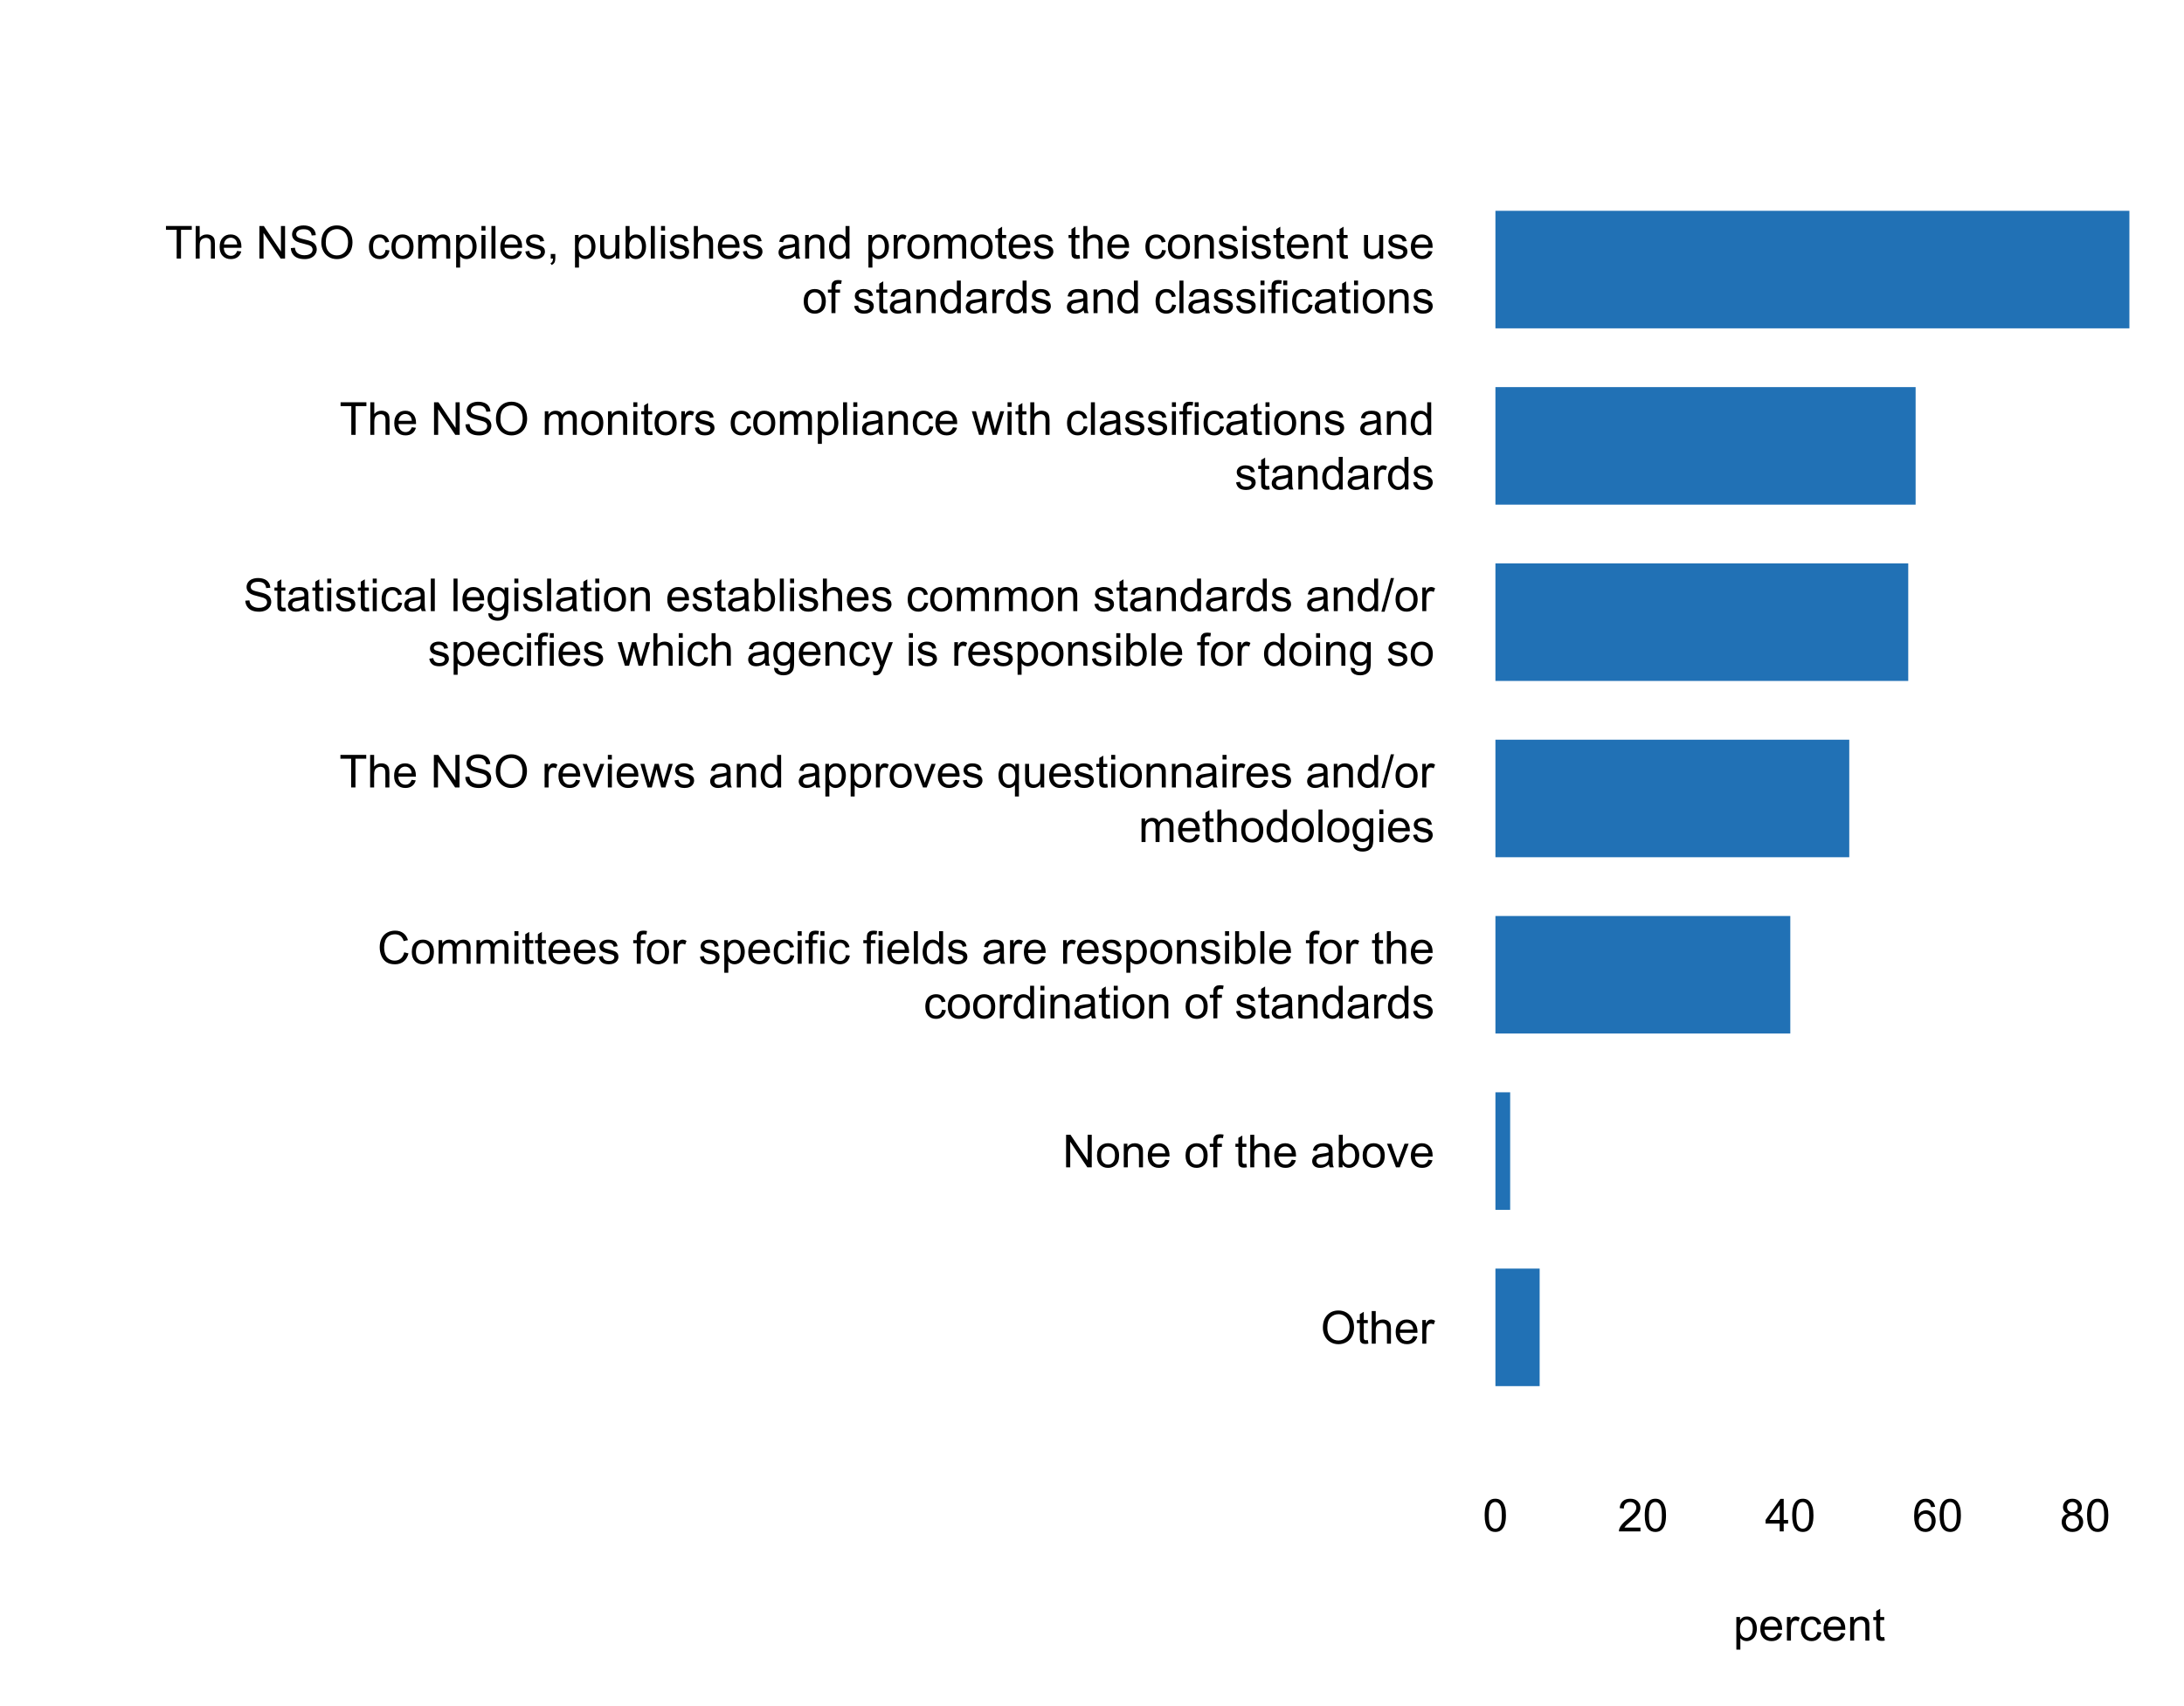 <?xml version="1.0" encoding="UTF-8"?>
<svg xmlns="http://www.w3.org/2000/svg" xmlns:xlink="http://www.w3.org/1999/xlink" width="576pt" height="450pt" viewBox="0 0 576 450" version="1.1">
<defs>
<g>
<symbol overflow="visible" id="glyph0-0">
<path style="stroke:none;" d="M 1.5 0 L 1.5 -7.5 L 7.5 -7.5 L 7.5 0 Z M 1.688 -0.188 L 7.312 -0.188 L 7.312 -7.312 L 1.688 -7.312 Z M 1.688 -0.188 "/>
</symbol>
<symbol overflow="visible" id="glyph0-1">
<path style="stroke:none;" d="M 0.578 -4.184 C 0.574 -5.605 0.957 -6.719 1.727 -7.531 C 2.488 -8.336 3.477 -8.742 4.695 -8.742 C 5.484 -8.742 6.199 -8.551 6.836 -8.172 C 7.473 -7.793 7.957 -7.266 8.293 -6.586 C 8.625 -5.906 8.793 -5.137 8.797 -4.281 C 8.793 -3.41 8.617 -2.633 8.27 -1.945 C 7.914 -1.258 7.418 -0.734 6.773 -0.383 C 6.125 -0.027 5.43 0.145 4.688 0.148 C 3.879 0.145 3.156 -0.047 2.52 -0.438 C 1.879 -0.824 1.395 -1.359 1.07 -2.039 C 0.738 -2.715 0.574 -3.43 0.578 -4.184 Z M 1.75 -4.164 C 1.746 -3.129 2.023 -2.312 2.586 -1.719 C 3.141 -1.121 3.84 -0.824 4.68 -0.828 C 5.535 -0.824 6.238 -1.125 6.793 -1.73 C 7.344 -2.328 7.621 -3.184 7.625 -4.289 C 7.621 -4.984 7.504 -5.594 7.27 -6.117 C 7.031 -6.641 6.684 -7.043 6.23 -7.332 C 5.77 -7.617 5.262 -7.762 4.699 -7.766 C 3.895 -7.762 3.199 -7.484 2.621 -6.934 C 2.035 -6.379 1.746 -5.457 1.75 -4.164 Z M 1.75 -4.164 "/>
</symbol>
<symbol overflow="visible" id="glyph0-2">
<path style="stroke:none;" d="M 3.094 -0.945 L 3.246 -0.012 C 2.949 0.051 2.684 0.082 2.449 0.082 C 2.066 0.082 1.77 0.023 1.559 -0.098 C 1.348 -0.219 1.199 -0.379 1.113 -0.578 C 1.027 -0.773 0.984 -1.188 0.984 -1.82 L 0.984 -5.402 L 0.211 -5.402 L 0.211 -6.223 L 0.984 -6.223 L 0.984 -7.766 L 2.031 -8.398 L 2.031 -6.223 L 3.094 -6.223 L 3.094 -5.402 L 2.031 -5.402 L 2.031 -1.766 C 2.027 -1.461 2.047 -1.27 2.086 -1.184 C 2.125 -1.098 2.184 -1.027 2.27 -0.977 C 2.352 -0.926 2.473 -0.902 2.633 -0.902 C 2.742 -0.902 2.898 -0.914 3.094 -0.945 Z M 3.094 -0.945 "/>
</symbol>
<symbol overflow="visible" id="glyph0-3">
<path style="stroke:none;" d="M 0.789 0 L 0.789 -8.59 L 1.844 -8.59 L 1.844 -5.508 C 2.336 -6.078 2.957 -6.363 3.711 -6.363 C 4.164 -6.363 4.566 -6.27 4.91 -6.09 C 5.25 -5.906 5.492 -5.656 5.641 -5.34 C 5.785 -5.016 5.859 -4.551 5.859 -3.945 L 5.859 0 L 4.805 0 L 4.805 -3.945 C 4.805 -4.469 4.688 -4.852 4.461 -5.094 C 4.227 -5.328 3.906 -5.449 3.492 -5.453 C 3.18 -5.449 2.883 -5.367 2.609 -5.211 C 2.328 -5.047 2.133 -4.828 2.02 -4.551 C 1.898 -4.273 1.84 -3.891 1.844 -3.406 L 1.844 0 Z M 0.789 0 "/>
</symbol>
<symbol overflow="visible" id="glyph0-4">
<path style="stroke:none;" d="M 5.051 -2.004 L 6.141 -1.867 C 5.969 -1.23 5.648 -0.738 5.184 -0.387 C 4.719 -0.035 4.125 0.141 3.406 0.141 C 2.492 0.141 1.77 -0.137 1.238 -0.699 C 0.699 -1.254 0.434 -2.043 0.438 -3.059 C 0.434 -4.105 0.703 -4.918 1.246 -5.496 C 1.781 -6.074 2.48 -6.363 3.344 -6.363 C 4.176 -6.363 4.855 -6.078 5.383 -5.512 C 5.91 -4.945 6.176 -4.148 6.176 -3.125 C 6.176 -3.059 6.172 -2.965 6.172 -2.844 L 1.531 -2.844 C 1.562 -2.156 1.758 -1.633 2.109 -1.27 C 2.457 -0.906 2.891 -0.727 3.41 -0.727 C 3.797 -0.727 4.125 -0.828 4.402 -1.031 C 4.672 -1.234 4.891 -1.559 5.051 -2.004 Z M 1.586 -3.711 L 5.062 -3.711 C 5.016 -4.227 4.883 -4.621 4.664 -4.887 C 4.328 -5.293 3.891 -5.496 3.359 -5.496 C 2.871 -5.496 2.465 -5.332 2.137 -5.008 C 1.805 -4.684 1.621 -4.25 1.586 -3.711 Z M 1.586 -3.711 "/>
</symbol>
<symbol overflow="visible" id="glyph0-5">
<path style="stroke:none;" d="M 0.781 0 L 0.781 -6.223 L 1.727 -6.223 L 1.727 -5.281 C 1.969 -5.719 2.191 -6.012 2.398 -6.152 C 2.602 -6.293 2.828 -6.363 3.078 -6.363 C 3.43 -6.363 3.793 -6.25 4.16 -6.023 L 3.797 -5.047 C 3.539 -5.195 3.281 -5.273 3.023 -5.273 C 2.793 -5.273 2.586 -5.203 2.402 -5.066 C 2.215 -4.926 2.082 -4.734 2.008 -4.488 C 1.891 -4.113 1.832 -3.703 1.836 -3.258 L 1.836 0 Z M 0.781 0 "/>
</symbol>
<symbol overflow="visible" id="glyph0-6">
<path style="stroke:none;" d="M 0.914 0 L 0.914 -8.59 L 2.078 -8.59 L 6.594 -1.844 L 6.594 -8.59 L 7.68 -8.59 L 7.68 0 L 6.516 0 L 2.004 -6.75 L 2.004 0 Z M 0.914 0 "/>
</symbol>
<symbol overflow="visible" id="glyph0-7">
<path style="stroke:none;" d="M 0.398 -3.109 C 0.398 -4.262 0.719 -5.117 1.359 -5.672 C 1.895 -6.133 2.547 -6.363 3.316 -6.363 C 4.172 -6.363 4.871 -6.082 5.414 -5.52 C 5.953 -4.957 6.223 -4.184 6.227 -3.199 C 6.223 -2.398 6.102 -1.766 5.867 -1.309 C 5.625 -0.848 5.277 -0.492 4.82 -0.238 C 4.359 0.016 3.859 0.141 3.316 0.141 C 2.441 0.141 1.734 -0.137 1.203 -0.695 C 0.664 -1.254 0.398 -2.059 0.398 -3.109 Z M 1.484 -3.109 C 1.48 -2.309 1.656 -1.711 2.004 -1.32 C 2.348 -0.922 2.785 -0.727 3.316 -0.727 C 3.84 -0.727 4.273 -0.926 4.621 -1.324 C 4.969 -1.723 5.145 -2.328 5.145 -3.148 C 5.145 -3.914 4.969 -4.496 4.617 -4.895 C 4.266 -5.289 3.832 -5.488 3.316 -5.492 C 2.785 -5.488 2.348 -5.293 2.004 -4.898 C 1.656 -4.5 1.48 -3.902 1.484 -3.109 Z M 1.484 -3.109 "/>
</symbol>
<symbol overflow="visible" id="glyph0-8">
<path style="stroke:none;" d="M 0.789 0 L 0.789 -6.223 L 1.742 -6.223 L 1.742 -5.336 C 2.195 -6.02 2.855 -6.363 3.719 -6.363 C 4.09 -6.363 4.434 -6.293 4.754 -6.16 C 5.066 -6.023 5.305 -5.848 5.461 -5.633 C 5.617 -5.41 5.727 -5.152 5.789 -4.852 C 5.828 -4.656 5.848 -4.312 5.848 -3.828 L 5.848 0 L 4.793 0 L 4.793 -3.785 C 4.793 -4.215 4.75 -4.535 4.668 -4.75 C 4.586 -4.961 4.441 -5.129 4.234 -5.258 C 4.023 -5.383 3.777 -5.449 3.5 -5.449 C 3.047 -5.449 2.66 -5.305 2.332 -5.02 C 2.004 -4.734 1.84 -4.195 1.844 -3.398 L 1.844 0 Z M 0.789 0 "/>
</symbol>
<symbol overflow="visible" id="glyph0-9">
<path style="stroke:none;" d=""/>
</symbol>
<symbol overflow="visible" id="glyph0-10">
<path style="stroke:none;" d="M 1.043 0 L 1.043 -5.402 L 0.109 -5.402 L 0.109 -6.223 L 1.043 -6.223 L 1.043 -6.883 C 1.043 -7.301 1.078 -7.613 1.156 -7.816 C 1.25 -8.09 1.43 -8.309 1.688 -8.48 C 1.945 -8.645 2.305 -8.73 2.766 -8.734 C 3.062 -8.73 3.391 -8.695 3.75 -8.633 L 3.594 -7.711 C 3.371 -7.75 3.164 -7.77 2.969 -7.77 C 2.648 -7.77 2.422 -7.699 2.293 -7.562 C 2.156 -7.426 2.09 -7.172 2.094 -6.797 L 2.094 -6.223 L 3.305 -6.223 L 3.305 -5.402 L 2.094 -5.402 L 2.094 0 Z M 1.043 0 "/>
</symbol>
<symbol overflow="visible" id="glyph0-11">
<path style="stroke:none;" d="M 4.852 -0.766 C 4.461 -0.434 4.082 -0.199 3.723 -0.062 C 3.355 0.074 2.969 0.141 2.562 0.141 C 1.875 0.141 1.352 -0.023 0.984 -0.359 C 0.617 -0.688 0.434 -1.117 0.434 -1.641 C 0.434 -1.945 0.5 -2.223 0.641 -2.473 C 0.777 -2.723 0.961 -2.926 1.188 -3.082 C 1.41 -3.234 1.664 -3.348 1.945 -3.43 C 2.152 -3.477 2.465 -3.531 2.883 -3.586 C 3.734 -3.688 4.359 -3.809 4.766 -3.949 C 4.766 -4.09 4.77 -4.18 4.77 -4.227 C 4.77 -4.648 4.668 -4.953 4.469 -5.133 C 4.199 -5.371 3.801 -5.488 3.27 -5.492 C 2.77 -5.488 2.402 -5.402 2.168 -5.23 C 1.934 -5.055 1.758 -4.746 1.648 -4.305 L 0.617 -4.445 C 0.707 -4.887 0.863 -5.242 1.078 -5.516 C 1.289 -5.781 1.598 -5.992 2.008 -6.141 C 2.41 -6.289 2.883 -6.363 3.422 -6.363 C 3.953 -6.363 4.383 -6.301 4.715 -6.176 C 5.047 -6.051 5.293 -5.891 5.449 -5.703 C 5.605 -5.512 5.715 -5.273 5.777 -4.984 C 5.809 -4.805 5.824 -4.48 5.828 -4.016 L 5.828 -2.609 C 5.824 -1.625 5.848 -1.004 5.895 -0.746 C 5.941 -0.484 6.031 -0.238 6.164 0 L 5.062 0 C 4.953 -0.219 4.883 -0.473 4.852 -0.766 Z M 4.766 -3.125 C 4.375 -2.965 3.801 -2.832 3.039 -2.727 C 2.605 -2.66 2.301 -2.59 2.121 -2.516 C 1.941 -2.434 1.801 -2.32 1.703 -2.172 C 1.605 -2.02 1.559 -1.852 1.559 -1.672 C 1.559 -1.387 1.664 -1.152 1.875 -0.969 C 2.086 -0.777 2.398 -0.684 2.812 -0.688 C 3.219 -0.684 3.578 -0.773 3.895 -0.953 C 4.211 -1.129 4.445 -1.371 4.594 -1.68 C 4.707 -1.918 4.762 -2.27 4.766 -2.734 Z M 4.766 -3.125 "/>
</symbol>
<symbol overflow="visible" id="glyph0-12">
<path style="stroke:none;" d="M 1.766 0 L 0.785 0 L 0.785 -8.59 L 1.84 -8.59 L 1.84 -5.523 C 2.285 -6.082 2.852 -6.363 3.547 -6.363 C 3.922 -6.363 4.285 -6.285 4.629 -6.129 C 4.973 -5.973 5.254 -5.754 5.473 -5.48 C 5.691 -5.199 5.863 -4.863 5.992 -4.469 C 6.113 -4.074 6.176 -3.652 6.18 -3.203 C 6.176 -2.137 5.914 -1.312 5.391 -0.73 C 4.863 -0.148 4.23 0.141 3.492 0.141 C 2.758 0.141 2.18 -0.164 1.766 -0.781 Z M 1.75 -3.156 C 1.746 -2.41 1.848 -1.871 2.055 -1.539 C 2.387 -0.996 2.836 -0.727 3.406 -0.727 C 3.859 -0.727 4.258 -0.926 4.598 -1.328 C 4.93 -1.727 5.098 -2.324 5.102 -3.117 C 5.098 -3.93 4.938 -4.527 4.617 -4.914 C 4.297 -5.301 3.906 -5.496 3.453 -5.496 C 2.984 -5.496 2.586 -5.293 2.254 -4.895 C 1.914 -4.492 1.746 -3.914 1.75 -3.156 Z M 1.75 -3.156 "/>
</symbol>
<symbol overflow="visible" id="glyph0-13">
<path style="stroke:none;" d="M 2.52 0 L 0.152 -6.223 L 1.266 -6.223 L 2.602 -2.496 C 2.746 -2.09 2.879 -1.672 3 -1.242 C 3.094 -1.57 3.223 -1.965 3.391 -2.426 L 4.773 -6.223 L 5.859 -6.223 L 3.504 0 Z M 2.52 0 "/>
</symbol>
<symbol overflow="visible" id="glyph0-14">
<path style="stroke:none;" d="M 7.055 -3.012 L 8.191 -2.727 C 7.953 -1.789 7.523 -1.078 6.906 -0.586 C 6.285 -0.098 5.527 0.145 4.633 0.148 C 3.707 0.145 2.953 -0.039 2.375 -0.418 C 1.793 -0.793 1.352 -1.34 1.051 -2.055 C 0.746 -2.77 0.598 -3.539 0.598 -4.359 C 0.598 -5.254 0.766 -6.031 1.109 -6.699 C 1.449 -7.363 1.938 -7.871 2.57 -8.215 C 3.199 -8.559 3.895 -8.73 4.652 -8.734 C 5.512 -8.73 6.234 -8.512 6.82 -8.078 C 7.406 -7.637 7.812 -7.023 8.047 -6.234 L 6.926 -5.969 C 6.723 -6.59 6.434 -7.047 6.059 -7.336 C 5.68 -7.621 5.203 -7.762 4.629 -7.766 C 3.969 -7.762 3.414 -7.605 2.973 -7.289 C 2.527 -6.969 2.219 -6.543 2.039 -6.012 C 1.859 -5.48 1.77 -4.93 1.77 -4.367 C 1.77 -3.633 1.875 -2.996 2.086 -2.449 C 2.297 -1.902 2.629 -1.496 3.082 -1.23 C 3.531 -0.961 4.016 -0.824 4.539 -0.828 C 5.176 -0.824 5.715 -1.008 6.156 -1.379 C 6.598 -1.742 6.898 -2.289 7.055 -3.012 Z M 7.055 -3.012 "/>
</symbol>
<symbol overflow="visible" id="glyph0-15">
<path style="stroke:none;" d="M 0.789 0 L 0.789 -6.223 L 1.734 -6.223 L 1.734 -5.352 C 1.93 -5.648 2.188 -5.895 2.512 -6.082 C 2.836 -6.27 3.207 -6.363 3.621 -6.363 C 4.082 -6.363 4.457 -6.266 4.754 -6.074 C 5.043 -5.883 5.254 -5.617 5.379 -5.273 C 5.871 -6 6.512 -6.363 7.301 -6.363 C 7.918 -6.363 8.391 -6.191 8.723 -5.848 C 9.055 -5.504 9.223 -4.977 9.223 -4.273 L 9.223 0 L 8.172 0 L 8.172 -3.922 C 8.168 -4.34 8.133 -4.645 8.07 -4.832 C 8 -5.016 7.879 -5.164 7.699 -5.277 C 7.52 -5.391 7.309 -5.449 7.066 -5.449 C 6.629 -5.449 6.266 -5.301 5.977 -5.012 C 5.688 -4.719 5.543 -4.254 5.543 -3.617 L 5.543 0 L 4.488 0 L 4.488 -4.043 C 4.488 -4.512 4.402 -4.863 4.23 -5.098 C 4.059 -5.332 3.777 -5.449 3.387 -5.449 C 3.09 -5.449 2.812 -5.371 2.562 -5.215 C 2.309 -5.059 2.129 -4.828 2.016 -4.527 C 1.898 -4.227 1.84 -3.793 1.844 -3.227 L 1.844 0 Z M 0.789 0 "/>
</symbol>
<symbol overflow="visible" id="glyph0-16">
<path style="stroke:none;" d="M 0.797 -7.375 L 0.797 -8.59 L 1.852 -8.59 L 1.852 -7.375 Z M 0.797 0 L 0.797 -6.223 L 1.852 -6.223 L 1.852 0 Z M 0.797 0 "/>
</symbol>
<symbol overflow="visible" id="glyph0-17">
<path style="stroke:none;" d="M 0.367 -1.859 L 1.414 -2.023 C 1.469 -1.602 1.633 -1.281 1.902 -1.059 C 2.168 -0.836 2.543 -0.727 3.023 -0.727 C 3.508 -0.727 3.867 -0.824 4.102 -1.023 C 4.336 -1.219 4.453 -1.449 4.453 -1.719 C 4.453 -1.953 4.348 -2.141 4.141 -2.281 C 3.996 -2.371 3.637 -2.492 3.062 -2.637 C 2.289 -2.832 1.754 -3 1.457 -3.145 C 1.156 -3.285 0.93 -3.48 0.777 -3.734 C 0.621 -3.984 0.543 -4.266 0.547 -4.57 C 0.543 -4.844 0.605 -5.098 0.734 -5.34 C 0.859 -5.574 1.035 -5.773 1.254 -5.93 C 1.418 -6.047 1.641 -6.148 1.926 -6.234 C 2.207 -6.32 2.512 -6.363 2.836 -6.363 C 3.324 -6.363 3.75 -6.293 4.121 -6.152 C 4.488 -6.012 4.762 -5.82 4.938 -5.578 C 5.113 -5.336 5.234 -5.016 5.305 -4.617 L 4.273 -4.477 C 4.223 -4.797 4.086 -5.047 3.863 -5.227 C 3.637 -5.406 3.32 -5.496 2.914 -5.496 C 2.426 -5.496 2.082 -5.414 1.875 -5.254 C 1.664 -5.094 1.559 -4.906 1.562 -4.695 C 1.559 -4.555 1.602 -4.434 1.695 -4.324 C 1.773 -4.211 1.91 -4.117 2.098 -4.043 C 2.203 -4.004 2.512 -3.914 3.031 -3.773 C 3.773 -3.574 4.293 -3.41 4.59 -3.285 C 4.879 -3.156 5.113 -2.973 5.285 -2.73 C 5.453 -2.488 5.535 -2.188 5.539 -1.828 C 5.535 -1.477 5.434 -1.145 5.23 -0.832 C 5.023 -0.52 4.727 -0.277 4.34 -0.113 C 3.953 0.059 3.516 0.141 3.031 0.141 C 2.219 0.141 1.602 -0.027 1.18 -0.363 C 0.754 -0.699 0.484 -1.195 0.367 -1.859 Z M 0.367 -1.859 "/>
</symbol>
<symbol overflow="visible" id="glyph0-18">
<path style="stroke:none;" d="M 0.789 2.383 L 0.789 -6.223 L 1.75 -6.223 L 1.75 -5.414 C 1.977 -5.73 2.234 -5.965 2.52 -6.125 C 2.801 -6.281 3.145 -6.363 3.555 -6.363 C 4.082 -6.363 4.551 -6.227 4.961 -5.953 C 5.363 -5.68 5.672 -5.293 5.883 -4.793 C 6.09 -4.293 6.191 -3.746 6.195 -3.156 C 6.191 -2.52 6.078 -1.945 5.852 -1.438 C 5.621 -0.922 5.289 -0.531 4.855 -0.266 C 4.418 0.008 3.961 0.141 3.48 0.141 C 3.129 0.141 2.812 0.066 2.535 -0.082 C 2.254 -0.23 2.023 -0.418 1.844 -0.645 L 1.844 2.383 Z M 1.746 -3.078 C 1.746 -2.273 1.906 -1.684 2.23 -1.301 C 2.555 -0.918 2.949 -0.727 3.41 -0.727 C 3.879 -0.727 4.277 -0.922 4.613 -1.32 C 4.945 -1.711 5.113 -2.328 5.117 -3.164 C 5.113 -3.953 4.949 -4.547 4.625 -4.945 C 4.297 -5.34 3.91 -5.535 3.457 -5.539 C 3.004 -5.535 2.605 -5.324 2.262 -4.906 C 1.918 -4.484 1.746 -3.875 1.746 -3.078 Z M 1.746 -3.078 "/>
</symbol>
<symbol overflow="visible" id="glyph0-19">
<path style="stroke:none;" d="M 4.852 -2.281 L 5.891 -2.145 C 5.773 -1.426 5.484 -0.863 5.02 -0.465 C 4.551 -0.059 3.977 0.141 3.297 0.141 C 2.445 0.141 1.762 -0.137 1.246 -0.695 C 0.727 -1.25 0.469 -2.047 0.469 -3.086 C 0.469 -3.754 0.578 -4.344 0.801 -4.852 C 1.023 -5.355 1.363 -5.73 1.816 -5.984 C 2.27 -6.234 2.766 -6.363 3.305 -6.363 C 3.98 -6.363 4.531 -6.191 4.965 -5.848 C 5.391 -5.504 5.668 -5.02 5.789 -4.395 L 4.766 -4.234 C 4.664 -4.652 4.492 -4.969 4.246 -5.18 C 3.996 -5.391 3.695 -5.496 3.344 -5.496 C 2.809 -5.496 2.379 -5.305 2.051 -4.922 C 1.719 -4.539 1.551 -3.938 1.555 -3.117 C 1.551 -2.281 1.711 -1.672 2.035 -1.293 C 2.352 -0.914 2.77 -0.727 3.289 -0.727 C 3.695 -0.727 4.043 -0.852 4.324 -1.105 C 4.602 -1.359 4.777 -1.75 4.852 -2.281 Z M 4.852 -2.281 "/>
</symbol>
<symbol overflow="visible" id="glyph0-20">
<path style="stroke:none;" d="M 0.766 0 L 0.766 -8.59 L 1.82 -8.59 L 1.82 0 Z M 0.766 0 "/>
</symbol>
<symbol overflow="visible" id="glyph0-21">
<path style="stroke:none;" d="M 4.828 0 L 4.828 -0.785 C 4.43 -0.168 3.848 0.141 3.086 0.141 C 2.59 0.141 2.133 0.004 1.719 -0.27 C 1.297 -0.543 0.977 -0.922 0.75 -1.414 C 0.523 -1.898 0.41 -2.465 0.41 -3.105 C 0.41 -3.727 0.512 -4.289 0.719 -4.797 C 0.926 -5.301 1.238 -5.688 1.652 -5.957 C 2.066 -6.227 2.527 -6.363 3.039 -6.363 C 3.41 -6.363 3.746 -6.281 4.043 -6.125 C 4.336 -5.965 4.574 -5.762 4.758 -5.508 L 4.758 -8.59 L 5.805 -8.59 L 5.805 0 Z M 1.492 -3.105 C 1.488 -2.309 1.656 -1.711 1.996 -1.316 C 2.328 -0.922 2.727 -0.727 3.188 -0.727 C 3.648 -0.727 4.039 -0.914 4.359 -1.293 C 4.68 -1.668 4.84 -2.242 4.844 -3.016 C 4.84 -3.867 4.676 -4.492 4.352 -4.895 C 4.02 -5.289 3.617 -5.488 3.141 -5.492 C 2.672 -5.488 2.277 -5.297 1.965 -4.918 C 1.645 -4.531 1.488 -3.93 1.492 -3.105 Z M 1.492 -3.105 "/>
</symbol>
<symbol overflow="visible" id="glyph0-22">
<path style="stroke:none;" d="M 3.109 0 L 3.109 -7.578 L 0.281 -7.578 L 0.281 -8.59 L 7.09 -8.59 L 7.09 -7.578 L 4.25 -7.578 L 4.25 0 Z M 3.109 0 "/>
</symbol>
<symbol overflow="visible" id="glyph0-23">
<path style="stroke:none;" d="M 0.539 -2.758 L 1.609 -2.852 C 1.66 -2.422 1.777 -2.07 1.965 -1.797 C 2.145 -1.52 2.434 -1.297 2.828 -1.129 C 3.215 -0.957 3.656 -0.871 4.148 -0.875 C 4.578 -0.871 4.961 -0.938 5.297 -1.066 C 5.629 -1.191 5.875 -1.367 6.039 -1.594 C 6.199 -1.82 6.281 -2.066 6.281 -2.332 C 6.281 -2.598 6.203 -2.832 6.047 -3.035 C 5.891 -3.238 5.633 -3.406 5.273 -3.547 C 5.043 -3.633 4.531 -3.773 3.746 -3.965 C 2.953 -4.152 2.402 -4.332 2.086 -4.5 C 1.672 -4.711 1.363 -4.977 1.168 -5.297 C 0.965 -5.617 0.867 -5.973 0.867 -6.367 C 0.867 -6.801 0.988 -7.207 1.234 -7.582 C 1.48 -7.957 1.84 -8.242 2.312 -8.441 C 2.785 -8.633 3.312 -8.73 3.891 -8.734 C 4.523 -8.73 5.082 -8.629 5.574 -8.426 C 6.059 -8.223 6.434 -7.922 6.695 -7.523 C 6.957 -7.125 7.098 -6.672 7.117 -6.172 L 6.031 -6.086 C 5.969 -6.629 5.77 -7.039 5.434 -7.316 C 5.094 -7.594 4.598 -7.734 3.938 -7.734 C 3.25 -7.734 2.746 -7.605 2.434 -7.355 C 2.113 -7.098 1.957 -6.797 1.961 -6.445 C 1.957 -6.137 2.07 -5.883 2.297 -5.684 C 2.516 -5.48 3.086 -5.273 4.012 -5.07 C 4.934 -4.859 5.566 -4.68 5.914 -4.523 C 6.41 -4.293 6.781 -4 7.02 -3.648 C 7.254 -3.293 7.371 -2.887 7.375 -2.426 C 7.371 -1.969 7.242 -1.535 6.984 -1.133 C 6.723 -0.727 6.344 -0.414 5.855 -0.188 C 5.363 0.035 4.812 0.145 4.203 0.148 C 3.422 0.145 2.77 0.035 2.246 -0.191 C 1.719 -0.414 1.309 -0.754 1.012 -1.215 C 0.711 -1.668 0.555 -2.184 0.539 -2.758 Z M 0.539 -2.758 "/>
</symbol>
<symbol overflow="visible" id="glyph0-24">
<path style="stroke:none;" d="M 1.938 0 L 0.035 -6.223 L 1.125 -6.223 L 2.117 -2.633 L 2.484 -1.297 C 2.5 -1.359 2.605 -1.789 2.805 -2.578 L 3.797 -6.223 L 4.883 -6.223 L 5.812 -2.613 L 6.125 -1.422 L 6.48 -2.625 L 7.547 -6.223 L 8.57 -6.223 L 6.625 0 L 5.531 0 L 4.539 -3.727 L 4.301 -4.789 L 3.039 0 Z M 1.938 0 "/>
</symbol>
<symbol overflow="visible" id="glyph0-25">
<path style="stroke:none;" d="M 4.758 2.383 L 4.758 -0.664 C 4.594 -0.43 4.363 -0.238 4.066 -0.086 C 3.77 0.066 3.457 0.141 3.129 0.141 C 2.391 0.141 1.754 -0.152 1.223 -0.742 C 0.688 -1.332 0.422 -2.141 0.422 -3.172 C 0.422 -3.793 0.527 -4.355 0.746 -4.852 C 0.957 -5.344 1.273 -5.719 1.688 -5.977 C 2.102 -6.234 2.555 -6.363 3.047 -6.363 C 3.816 -6.363 4.422 -6.039 4.863 -5.391 L 4.863 -6.223 L 5.812 -6.223 L 5.812 2.383 Z M 1.508 -3.129 C 1.504 -2.328 1.672 -1.727 2.012 -1.328 C 2.344 -0.926 2.746 -0.727 3.219 -0.727 C 3.664 -0.727 4.051 -0.914 4.375 -1.297 C 4.699 -1.672 4.863 -2.254 4.863 -3.035 C 4.863 -3.863 4.691 -4.484 4.348 -4.902 C 4.004 -5.32 3.602 -5.531 3.148 -5.531 C 2.688 -5.531 2.301 -5.336 1.984 -4.949 C 1.664 -4.559 1.504 -3.953 1.508 -3.129 Z M 1.508 -3.129 "/>
</symbol>
<symbol overflow="visible" id="glyph0-26">
<path style="stroke:none;" d="M 4.867 0 L 4.867 -0.914 C 4.379 -0.211 3.723 0.141 2.895 0.141 C 2.527 0.141 2.184 0.07 1.867 -0.07 C 1.547 -0.211 1.309 -0.387 1.156 -0.602 C 1 -0.812 0.895 -1.074 0.832 -1.383 C 0.785 -1.59 0.762 -1.918 0.766 -2.367 L 0.766 -6.223 L 1.82 -6.223 L 1.82 -2.773 C 1.816 -2.219 1.84 -1.848 1.887 -1.656 C 1.949 -1.379 2.09 -1.16 2.309 -1.004 C 2.523 -0.84 2.789 -0.762 3.105 -0.766 C 3.418 -0.762 3.715 -0.844 3.996 -1.008 C 4.273 -1.172 4.469 -1.391 4.586 -1.672 C 4.699 -1.949 4.758 -2.355 4.758 -2.891 L 4.758 -6.223 L 5.812 -6.223 L 5.812 0 Z M 4.867 0 "/>
</symbol>
<symbol overflow="visible" id="glyph0-27">
<path style="stroke:none;" d="M 0 0.148 L 2.492 -8.734 L 3.336 -8.734 L 0.852 0.148 Z M 0 0.148 "/>
</symbol>
<symbol overflow="visible" id="glyph0-28">
<path style="stroke:none;" d="M 0.598 0.516 L 1.625 0.668 C 1.664 0.98 1.785 1.211 1.98 1.359 C 2.242 1.555 2.598 1.652 3.055 1.652 C 3.539 1.652 3.918 1.555 4.184 1.359 C 4.449 1.164 4.629 0.891 4.723 0.539 C 4.777 0.324 4.801 -0.125 4.797 -0.812 C 4.336 -0.27 3.762 0 3.078 0 C 2.219 0 1.559 -0.309 1.09 -0.926 C 0.621 -1.543 0.387 -2.281 0.387 -3.148 C 0.387 -3.738 0.492 -4.285 0.707 -4.789 C 0.922 -5.289 1.234 -5.68 1.645 -5.953 C 2.051 -6.227 2.531 -6.363 3.082 -6.363 C 3.816 -6.363 4.422 -6.066 4.898 -5.473 L 4.898 -6.223 L 5.871 -6.223 L 5.871 -0.844 C 5.871 0.125 5.77 0.809 5.574 1.215 C 5.375 1.613 5.062 1.934 4.637 2.172 C 4.207 2.402 3.684 2.52 3.059 2.523 C 2.316 2.52 1.715 2.352 1.258 2.023 C 0.801 1.688 0.582 1.188 0.598 0.516 Z M 1.469 -3.223 C 1.465 -2.406 1.629 -1.809 1.957 -1.438 C 2.281 -1.059 2.688 -0.871 3.176 -0.875 C 3.66 -0.871 4.066 -1.059 4.395 -1.434 C 4.723 -1.805 4.887 -2.391 4.887 -3.188 C 4.887 -3.945 4.715 -4.52 4.379 -4.91 C 4.039 -5.297 3.633 -5.488 3.156 -5.492 C 2.684 -5.488 2.285 -5.297 1.961 -4.918 C 1.629 -4.535 1.465 -3.973 1.469 -3.223 Z M 1.469 -3.223 "/>
</symbol>
<symbol overflow="visible" id="glyph0-29">
<path style="stroke:none;" d="M 0.742 2.398 L 0.625 1.406 C 0.855 1.469 1.059 1.5 1.23 1.5 C 1.465 1.5 1.652 1.461 1.793 1.383 C 1.934 1.305 2.047 1.195 2.141 1.055 C 2.203 0.949 2.312 0.688 2.461 0.27 C 2.48 0.207 2.512 0.121 2.555 0.012 L 0.195 -6.223 L 1.328 -6.223 L 2.625 -2.617 C 2.789 -2.16 2.938 -1.68 3.078 -1.18 C 3.195 -1.66 3.34 -2.133 3.508 -2.594 L 4.84 -6.223 L 5.895 -6.223 L 3.527 0.105 C 3.273 0.789 3.074 1.258 2.938 1.516 C 2.746 1.863 2.531 2.117 2.293 2.281 C 2.047 2.438 1.758 2.52 1.422 2.523 C 1.215 2.52 0.988 2.477 0.742 2.398 Z M 0.742 2.398 "/>
</symbol>
<symbol overflow="visible" id="glyph0-30">
<path style="stroke:none;" d="M 1.066 0 L 1.066 -1.203 L 2.266 -1.203 L 2.266 0 C 2.262 0.441 2.184 0.797 2.031 1.07 C 1.871 1.34 1.625 1.551 1.289 1.699 L 0.996 1.25 C 1.215 1.148 1.379 1.004 1.488 0.816 C 1.594 0.621 1.652 0.352 1.664 0 Z M 1.066 0 "/>
</symbol>
<symbol overflow="visible" id="glyph0-31">
<path style="stroke:none;" d="M 0.5 -4.234 C 0.496 -5.246 0.602 -6.062 0.812 -6.688 C 1.02 -7.305 1.328 -7.785 1.742 -8.121 C 2.148 -8.457 2.668 -8.625 3.297 -8.625 C 3.758 -8.625 4.164 -8.531 4.512 -8.348 C 4.855 -8.16 5.141 -7.891 5.371 -7.543 C 5.594 -7.191 5.773 -6.766 5.906 -6.266 C 6.035 -5.762 6.098 -5.086 6.102 -4.234 C 6.098 -3.227 5.996 -2.414 5.789 -1.797 C 5.578 -1.176 5.266 -0.695 4.859 -0.359 C 4.445 -0.02 3.926 0.145 3.297 0.148 C 2.465 0.145 1.816 -0.148 1.348 -0.742 C 0.781 -1.457 0.496 -2.621 0.5 -4.234 Z M 1.582 -4.234 C 1.582 -2.824 1.746 -1.887 2.074 -1.418 C 2.402 -0.949 2.809 -0.715 3.297 -0.719 C 3.777 -0.715 4.184 -0.949 4.52 -1.422 C 4.848 -1.887 5.016 -2.824 5.016 -4.234 C 5.016 -5.648 4.848 -6.59 4.52 -7.055 C 4.184 -7.516 3.773 -7.746 3.289 -7.75 C 2.801 -7.746 2.414 -7.543 2.125 -7.137 C 1.762 -6.613 1.582 -5.645 1.582 -4.234 Z M 1.582 -4.234 "/>
</symbol>
<symbol overflow="visible" id="glyph0-32">
<path style="stroke:none;" d="M 6.039 -1.016 L 6.039 0 L 0.363 0 C 0.355 -0.254 0.395 -0.496 0.484 -0.734 C 0.629 -1.117 0.859 -1.5 1.18 -1.875 C 1.492 -2.25 1.953 -2.684 2.562 -3.176 C 3.492 -3.941 4.125 -4.547 4.453 -4.992 C 4.781 -5.438 4.945 -5.859 4.945 -6.266 C 4.945 -6.68 4.793 -7.031 4.496 -7.32 C 4.191 -7.602 3.805 -7.746 3.328 -7.75 C 2.82 -7.746 2.414 -7.594 2.109 -7.293 C 1.805 -6.984 1.648 -6.562 1.648 -6.031 L 0.562 -6.141 C 0.633 -6.945 0.91 -7.559 1.398 -7.988 C 1.879 -8.41 2.531 -8.625 3.352 -8.625 C 4.172 -8.625 4.824 -8.395 5.309 -7.938 C 5.789 -7.48 6.027 -6.914 6.031 -6.242 C 6.027 -5.895 5.957 -5.559 5.82 -5.227 C 5.676 -4.891 5.441 -4.539 5.117 -4.176 C 4.789 -3.805 4.25 -3.301 3.492 -2.664 C 2.859 -2.129 2.453 -1.77 2.273 -1.582 C 2.094 -1.395 1.945 -1.203 1.828 -1.016 Z M 6.039 -1.016 "/>
</symbol>
<symbol overflow="visible" id="glyph0-33">
<path style="stroke:none;" d="M 3.879 0 L 3.879 -2.055 L 0.152 -2.055 L 0.152 -3.023 L 4.07 -8.59 L 4.934 -8.59 L 4.934 -3.023 L 6.094 -3.023 L 6.094 -2.055 L 4.934 -2.055 L 4.934 0 Z M 3.879 -3.023 L 3.879 -6.898 L 1.188 -3.023 Z M 3.879 -3.023 "/>
</symbol>
<symbol overflow="visible" id="glyph0-34">
<path style="stroke:none;" d="M 5.969 -6.484 L 4.922 -6.406 C 4.828 -6.812 4.695 -7.113 4.523 -7.305 C 4.234 -7.605 3.883 -7.758 3.469 -7.758 C 3.133 -7.758 2.836 -7.664 2.586 -7.477 C 2.25 -7.234 1.988 -6.879 1.797 -6.414 C 1.605 -5.949 1.508 -5.289 1.5 -4.43 C 1.754 -4.812 2.062 -5.098 2.434 -5.289 C 2.797 -5.473 3.184 -5.566 3.586 -5.57 C 4.289 -5.566 4.887 -5.309 5.383 -4.793 C 5.875 -4.277 6.121 -3.609 6.125 -2.789 C 6.121 -2.25 6.004 -1.746 5.773 -1.285 C 5.539 -0.82 5.223 -0.469 4.816 -0.223 C 4.41 0.023 3.949 0.145 3.434 0.148 C 2.555 0.145 1.836 -0.176 1.285 -0.82 C 0.727 -1.469 0.449 -2.535 0.453 -4.02 C 0.449 -5.676 0.758 -6.883 1.371 -7.641 C 1.902 -8.297 2.621 -8.625 3.531 -8.625 C 4.207 -8.625 4.762 -8.434 5.195 -8.055 C 5.625 -7.676 5.883 -7.152 5.969 -6.484 Z M 1.664 -2.781 C 1.664 -2.418 1.738 -2.07 1.895 -1.738 C 2.043 -1.406 2.262 -1.152 2.543 -0.98 C 2.82 -0.801 3.109 -0.715 3.414 -0.719 C 3.859 -0.715 4.242 -0.895 4.566 -1.258 C 4.883 -1.613 5.043 -2.102 5.047 -2.727 C 5.043 -3.316 4.887 -3.785 4.57 -4.129 C 4.25 -4.469 3.852 -4.641 3.375 -4.641 C 2.898 -4.641 2.492 -4.469 2.16 -4.129 C 1.828 -3.785 1.664 -3.336 1.664 -2.781 Z M 1.664 -2.781 "/>
</symbol>
<symbol overflow="visible" id="glyph0-35">
<path style="stroke:none;" d="M 2.121 -4.656 C 1.684 -4.816 1.359 -5.047 1.148 -5.344 C 0.938 -5.641 0.832 -5.996 0.832 -6.41 C 0.832 -7.035 1.055 -7.559 1.504 -7.984 C 1.953 -8.41 2.551 -8.625 3.297 -8.625 C 4.043 -8.625 4.648 -8.406 5.109 -7.973 C 5.566 -7.535 5.793 -7.004 5.797 -6.383 C 5.793 -5.977 5.688 -5.629 5.48 -5.34 C 5.27 -5.043 4.953 -4.816 4.531 -4.656 C 5.055 -4.48 5.457 -4.203 5.734 -3.824 C 6.008 -3.438 6.145 -2.98 6.148 -2.453 C 6.145 -1.715 5.887 -1.098 5.367 -0.602 C 4.844 -0.102 4.16 0.145 3.316 0.148 C 2.469 0.145 1.785 -0.102 1.266 -0.605 C 0.742 -1.105 0.48 -1.734 0.484 -2.484 C 0.48 -3.039 0.621 -3.504 0.91 -3.887 C 1.191 -4.262 1.598 -4.52 2.121 -4.656 Z M 1.91 -6.445 C 1.91 -6.039 2.039 -5.707 2.301 -5.449 C 2.562 -5.191 2.902 -5.062 3.32 -5.062 C 3.723 -5.062 4.055 -5.188 4.32 -5.445 C 4.578 -5.695 4.711 -6.012 4.711 -6.387 C 4.711 -6.773 4.574 -7.098 4.309 -7.363 C 4.035 -7.625 3.703 -7.758 3.312 -7.758 C 2.906 -7.758 2.574 -7.629 2.309 -7.371 C 2.043 -7.113 1.91 -6.805 1.91 -6.445 Z M 1.57 -2.477 C 1.57 -2.176 1.641 -1.887 1.785 -1.605 C 1.926 -1.324 2.137 -1.105 2.422 -0.949 C 2.699 -0.793 3.004 -0.715 3.328 -0.719 C 3.832 -0.715 4.246 -0.879 4.578 -1.207 C 4.902 -1.531 5.066 -1.941 5.07 -2.445 C 5.066 -2.945 4.898 -3.367 4.562 -3.703 C 4.223 -4.035 3.801 -4.199 3.293 -4.203 C 2.793 -4.199 2.379 -4.035 2.059 -3.711 C 1.73 -3.379 1.57 -2.969 1.57 -2.477 Z M 1.57 -2.477 "/>
</symbol>
</g>
</defs>
<g id="surface3959">
<rect x="0" y="0" width="576" height="450" style="fill:rgb(100%,100%,100%);fill-opacity:1;stroke:none;"/>
<path style=" stroke:none;fill-rule:nonzero;fill:rgb(12.941%,44.314%,70.98%);fill-opacity:1;" d="M 394.398 365.602 L 406.062 365.602 L 406.062 334.602 L 394.398 334.602 Z M 394.398 365.602 "/>
<path style=" stroke:none;fill-rule:nonzero;fill:rgb(12.941%,44.314%,70.98%);fill-opacity:1;" d="M 394.398 319.102 L 398.285 319.102 L 398.285 288.102 L 394.398 288.102 Z M 394.398 319.102 "/>
<path style=" stroke:none;fill-rule:nonzero;fill:rgb(12.941%,44.314%,70.98%);fill-opacity:1;" d="M 394.398 272.602 L 472.168 272.602 L 472.168 241.602 L 394.398 241.602 Z M 394.398 272.602 "/>
<path style=" stroke:none;fill-rule:nonzero;fill:rgb(12.941%,44.314%,70.98%);fill-opacity:1;" d="M 394.398 226.102 L 487.719 226.102 L 487.719 195.102 L 394.398 195.102 Z M 394.398 226.102 "/>
<path style=" stroke:none;fill-rule:nonzero;fill:rgb(12.941%,44.314%,70.98%);fill-opacity:1;" d="M 394.398 179.602 L 503.273 179.602 L 503.273 148.602 L 394.398 148.602 Z M 394.398 179.602 "/>
<path style=" stroke:none;fill-rule:nonzero;fill:rgb(12.941%,44.314%,70.98%);fill-opacity:1;" d="M 394.398 133.102 L 505.219 133.102 L 505.219 102.102 L 394.398 102.102 Z M 394.398 133.102 "/>
<path style=" stroke:none;fill-rule:nonzero;fill:rgb(12.941%,44.314%,70.98%);fill-opacity:1;" d="M 394.398 86.602 L 561.598 86.602 L 561.598 55.602 L 394.398 55.602 Z M 394.398 86.602 "/>
<g style="fill:rgb(0%,0%,0%);fill-opacity:1;">
  <use xlink:href="#glyph0-1" x="348.316" y="354.395"/>
  <use xlink:href="#glyph0-2" x="357.65" y="354.395"/>
  <use xlink:href="#glyph0-3" x="360.984" y="354.395"/>
  <use xlink:href="#glyph0-4" x="367.658" y="354.395"/>
  <use xlink:href="#glyph0-5" x="374.332" y="354.395"/>
</g>
<g style="fill:rgb(0%,0%,0%);fill-opacity:1;">
  <use xlink:href="#glyph0-6" x="280.254" y="307.895"/>
  <use xlink:href="#glyph0-7" x="288.92" y="307.895"/>
  <use xlink:href="#glyph0-8" x="295.594" y="307.895"/>
  <use xlink:href="#glyph0-4" x="302.268" y="307.895"/>
  <use xlink:href="#glyph0-9" x="308.941" y="307.895"/>
  <use xlink:href="#glyph0-7" x="312.275" y="307.895"/>
  <use xlink:href="#glyph0-10" x="318.949" y="307.895"/>
  <use xlink:href="#glyph0-9" x="322.283" y="307.895"/>
  <use xlink:href="#glyph0-2" x="325.617" y="307.895"/>
  <use xlink:href="#glyph0-3" x="328.951" y="307.895"/>
  <use xlink:href="#glyph0-4" x="335.625" y="307.895"/>
  <use xlink:href="#glyph0-9" x="342.299" y="307.895"/>
  <use xlink:href="#glyph0-11" x="345.633" y="307.895"/>
  <use xlink:href="#glyph0-12" x="352.307" y="307.895"/>
  <use xlink:href="#glyph0-7" x="358.98" y="307.895"/>
  <use xlink:href="#glyph0-13" x="365.654" y="307.895"/>
  <use xlink:href="#glyph0-4" x="371.654" y="307.895"/>
</g>
<g style="fill:rgb(0%,0%,0%);fill-opacity:1;">
  <use xlink:href="#glyph0-14" x="99.547" y="254.195"/>
  <use xlink:href="#glyph0-7" x="108.213" y="254.195"/>
  <use xlink:href="#glyph0-15" x="114.887" y="254.195"/>
  <use xlink:href="#glyph0-15" x="124.883" y="254.195"/>
  <use xlink:href="#glyph0-16" x="134.879" y="254.195"/>
  <use xlink:href="#glyph0-2" x="137.545" y="254.195"/>
  <use xlink:href="#glyph0-2" x="140.879" y="254.195"/>
  <use xlink:href="#glyph0-4" x="144.213" y="254.195"/>
  <use xlink:href="#glyph0-4" x="150.887" y="254.195"/>
  <use xlink:href="#glyph0-17" x="157.561" y="254.195"/>
  <use xlink:href="#glyph0-9" x="163.561" y="254.195"/>
  <use xlink:href="#glyph0-10" x="166.895" y="254.195"/>
  <use xlink:href="#glyph0-7" x="170.229" y="254.195"/>
  <use xlink:href="#glyph0-5" x="176.902" y="254.195"/>
  <use xlink:href="#glyph0-9" x="180.898" y="254.195"/>
  <use xlink:href="#glyph0-17" x="184.232" y="254.195"/>
  <use xlink:href="#glyph0-18" x="190.232" y="254.195"/>
  <use xlink:href="#glyph0-4" x="196.906" y="254.195"/>
  <use xlink:href="#glyph0-19" x="203.58" y="254.195"/>
  <use xlink:href="#glyph0-16" x="209.58" y="254.195"/>
  <use xlink:href="#glyph0-10" x="212.246" y="254.195"/>
  <use xlink:href="#glyph0-16" x="215.58" y="254.195"/>
  <use xlink:href="#glyph0-19" x="218.246" y="254.195"/>
  <use xlink:href="#glyph0-9" x="224.246" y="254.195"/>
  <use xlink:href="#glyph0-10" x="227.58" y="254.195"/>
  <use xlink:href="#glyph0-16" x="230.914" y="254.195"/>
  <use xlink:href="#glyph0-4" x="233.58" y="254.195"/>
  <use xlink:href="#glyph0-20" x="240.254" y="254.195"/>
  <use xlink:href="#glyph0-21" x="242.92" y="254.195"/>
  <use xlink:href="#glyph0-17" x="249.594" y="254.195"/>
  <use xlink:href="#glyph0-9" x="255.594" y="254.195"/>
  <use xlink:href="#glyph0-11" x="258.928" y="254.195"/>
  <use xlink:href="#glyph0-5" x="265.602" y="254.195"/>
  <use xlink:href="#glyph0-4" x="269.598" y="254.195"/>
  <use xlink:href="#glyph0-9" x="276.271" y="254.195"/>
  <use xlink:href="#glyph0-5" x="279.605" y="254.195"/>
  <use xlink:href="#glyph0-4" x="283.602" y="254.195"/>
  <use xlink:href="#glyph0-17" x="290.275" y="254.195"/>
  <use xlink:href="#glyph0-18" x="296.275" y="254.195"/>
  <use xlink:href="#glyph0-7" x="302.949" y="254.195"/>
  <use xlink:href="#glyph0-8" x="309.623" y="254.195"/>
  <use xlink:href="#glyph0-17" x="316.297" y="254.195"/>
  <use xlink:href="#glyph0-16" x="322.297" y="254.195"/>
  <use xlink:href="#glyph0-12" x="324.963" y="254.195"/>
  <use xlink:href="#glyph0-20" x="331.637" y="254.195"/>
  <use xlink:href="#glyph0-4" x="334.303" y="254.195"/>
  <use xlink:href="#glyph0-9" x="340.977" y="254.195"/>
  <use xlink:href="#glyph0-10" x="344.311" y="254.195"/>
  <use xlink:href="#glyph0-7" x="347.645" y="254.195"/>
  <use xlink:href="#glyph0-5" x="354.318" y="254.195"/>
  <use xlink:href="#glyph0-9" x="358.314" y="254.195"/>
  <use xlink:href="#glyph0-2" x="361.648" y="254.195"/>
  <use xlink:href="#glyph0-3" x="364.982" y="254.195"/>
  <use xlink:href="#glyph0-4" x="371.656" y="254.195"/>
</g>
<g style="fill:rgb(0%,0%,0%);fill-opacity:1;">
  <use xlink:href="#glyph0-19" x="243.574" y="268.594"/>
  <use xlink:href="#glyph0-7" x="249.574" y="268.594"/>
  <use xlink:href="#glyph0-7" x="256.248" y="268.594"/>
  <use xlink:href="#glyph0-5" x="262.922" y="268.594"/>
  <use xlink:href="#glyph0-21" x="266.918" y="268.594"/>
  <use xlink:href="#glyph0-16" x="273.592" y="268.594"/>
  <use xlink:href="#glyph0-8" x="276.258" y="268.594"/>
  <use xlink:href="#glyph0-11" x="282.932" y="268.594"/>
  <use xlink:href="#glyph0-2" x="289.605" y="268.594"/>
  <use xlink:href="#glyph0-16" x="292.939" y="268.594"/>
  <use xlink:href="#glyph0-7" x="295.605" y="268.594"/>
  <use xlink:href="#glyph0-8" x="302.279" y="268.594"/>
  <use xlink:href="#glyph0-9" x="308.953" y="268.594"/>
  <use xlink:href="#glyph0-7" x="312.287" y="268.594"/>
  <use xlink:href="#glyph0-10" x="318.961" y="268.594"/>
  <use xlink:href="#glyph0-9" x="322.295" y="268.594"/>
  <use xlink:href="#glyph0-17" x="325.629" y="268.594"/>
  <use xlink:href="#glyph0-2" x="331.629" y="268.594"/>
  <use xlink:href="#glyph0-11" x="334.963" y="268.594"/>
  <use xlink:href="#glyph0-8" x="341.637" y="268.594"/>
  <use xlink:href="#glyph0-21" x="348.311" y="268.594"/>
  <use xlink:href="#glyph0-11" x="354.984" y="268.594"/>
  <use xlink:href="#glyph0-5" x="361.658" y="268.594"/>
  <use xlink:href="#glyph0-21" x="365.654" y="268.594"/>
  <use xlink:href="#glyph0-17" x="372.328" y="268.594"/>
</g>
<g style="fill:rgb(0%,0%,0%);fill-opacity:1;">
  <use xlink:href="#glyph0-22" x="89.5" y="207.695"/>
  <use xlink:href="#glyph0-3" x="96.83" y="207.695"/>
  <use xlink:href="#glyph0-4" x="103.504" y="207.695"/>
  <use xlink:href="#glyph0-9" x="110.178" y="207.695"/>
  <use xlink:href="#glyph0-6" x="113.512" y="207.695"/>
  <use xlink:href="#glyph0-23" x="122.178" y="207.695"/>
  <use xlink:href="#glyph0-1" x="130.182" y="207.695"/>
  <use xlink:href="#glyph0-9" x="139.516" y="207.695"/>
  <use xlink:href="#glyph0-5" x="142.85" y="207.695"/>
  <use xlink:href="#glyph0-4" x="146.846" y="207.695"/>
  <use xlink:href="#glyph0-13" x="153.52" y="207.695"/>
  <use xlink:href="#glyph0-16" x="159.52" y="207.695"/>
  <use xlink:href="#glyph0-4" x="162.186" y="207.695"/>
  <use xlink:href="#glyph0-24" x="168.859" y="207.695"/>
  <use xlink:href="#glyph0-17" x="177.525" y="207.695"/>
  <use xlink:href="#glyph0-9" x="183.525" y="207.695"/>
  <use xlink:href="#glyph0-11" x="186.859" y="207.695"/>
  <use xlink:href="#glyph0-8" x="193.533" y="207.695"/>
  <use xlink:href="#glyph0-21" x="200.207" y="207.695"/>
  <use xlink:href="#glyph0-9" x="206.881" y="207.695"/>
  <use xlink:href="#glyph0-11" x="210.215" y="207.695"/>
  <use xlink:href="#glyph0-18" x="216.889" y="207.695"/>
  <use xlink:href="#glyph0-18" x="223.562" y="207.695"/>
  <use xlink:href="#glyph0-5" x="230.236" y="207.695"/>
  <use xlink:href="#glyph0-7" x="234.232" y="207.695"/>
  <use xlink:href="#glyph0-13" x="240.906" y="207.695"/>
  <use xlink:href="#glyph0-4" x="246.906" y="207.695"/>
  <use xlink:href="#glyph0-17" x="253.58" y="207.695"/>
  <use xlink:href="#glyph0-9" x="259.58" y="207.695"/>
  <use xlink:href="#glyph0-25" x="262.914" y="207.695"/>
  <use xlink:href="#glyph0-26" x="269.588" y="207.695"/>
  <use xlink:href="#glyph0-4" x="276.262" y="207.695"/>
  <use xlink:href="#glyph0-17" x="282.936" y="207.695"/>
  <use xlink:href="#glyph0-2" x="288.936" y="207.695"/>
  <use xlink:href="#glyph0-16" x="292.27" y="207.695"/>
  <use xlink:href="#glyph0-7" x="294.936" y="207.695"/>
  <use xlink:href="#glyph0-8" x="301.609" y="207.695"/>
  <use xlink:href="#glyph0-8" x="308.283" y="207.695"/>
  <use xlink:href="#glyph0-11" x="314.957" y="207.695"/>
  <use xlink:href="#glyph0-16" x="321.631" y="207.695"/>
  <use xlink:href="#glyph0-5" x="324.297" y="207.695"/>
  <use xlink:href="#glyph0-4" x="328.293" y="207.695"/>
  <use xlink:href="#glyph0-17" x="334.967" y="207.695"/>
  <use xlink:href="#glyph0-9" x="340.967" y="207.695"/>
  <use xlink:href="#glyph0-11" x="344.301" y="207.695"/>
  <use xlink:href="#glyph0-8" x="350.975" y="207.695"/>
  <use xlink:href="#glyph0-21" x="357.648" y="207.695"/>
  <use xlink:href="#glyph0-27" x="364.322" y="207.695"/>
  <use xlink:href="#glyph0-7" x="367.656" y="207.695"/>
  <use xlink:href="#glyph0-5" x="374.33" y="207.695"/>
</g>
<g style="fill:rgb(0%,0%,0%);fill-opacity:1;">
  <use xlink:href="#glyph0-15" x="300.273" y="222.094"/>
  <use xlink:href="#glyph0-4" x="310.27" y="222.094"/>
  <use xlink:href="#glyph0-2" x="316.943" y="222.094"/>
  <use xlink:href="#glyph0-3" x="320.277" y="222.094"/>
  <use xlink:href="#glyph0-7" x="326.951" y="222.094"/>
  <use xlink:href="#glyph0-21" x="333.625" y="222.094"/>
  <use xlink:href="#glyph0-7" x="340.299" y="222.094"/>
  <use xlink:href="#glyph0-20" x="346.973" y="222.094"/>
  <use xlink:href="#glyph0-7" x="349.639" y="222.094"/>
  <use xlink:href="#glyph0-28" x="356.312" y="222.094"/>
  <use xlink:href="#glyph0-16" x="362.986" y="222.094"/>
  <use xlink:href="#glyph0-4" x="365.652" y="222.094"/>
  <use xlink:href="#glyph0-17" x="372.326" y="222.094"/>
</g>
<g style="fill:rgb(0%,0%,0%);fill-opacity:1;">
  <use xlink:href="#glyph0-23" x="64.164" y="161.195"/>
  <use xlink:href="#glyph0-2" x="72.168" y="161.195"/>
  <use xlink:href="#glyph0-11" x="75.502" y="161.195"/>
  <use xlink:href="#glyph0-2" x="82.176" y="161.195"/>
  <use xlink:href="#glyph0-16" x="85.51" y="161.195"/>
  <use xlink:href="#glyph0-17" x="88.176" y="161.195"/>
  <use xlink:href="#glyph0-2" x="94.176" y="161.195"/>
  <use xlink:href="#glyph0-16" x="97.51" y="161.195"/>
  <use xlink:href="#glyph0-19" x="100.176" y="161.195"/>
  <use xlink:href="#glyph0-11" x="106.176" y="161.195"/>
  <use xlink:href="#glyph0-20" x="112.85" y="161.195"/>
  <use xlink:href="#glyph0-9" x="115.516" y="161.195"/>
  <use xlink:href="#glyph0-20" x="118.85" y="161.195"/>
  <use xlink:href="#glyph0-4" x="121.516" y="161.195"/>
  <use xlink:href="#glyph0-28" x="128.189" y="161.195"/>
  <use xlink:href="#glyph0-16" x="134.863" y="161.195"/>
  <use xlink:href="#glyph0-17" x="137.529" y="161.195"/>
  <use xlink:href="#glyph0-20" x="143.529" y="161.195"/>
  <use xlink:href="#glyph0-11" x="146.195" y="161.195"/>
  <use xlink:href="#glyph0-2" x="152.869" y="161.195"/>
  <use xlink:href="#glyph0-16" x="156.203" y="161.195"/>
  <use xlink:href="#glyph0-7" x="158.869" y="161.195"/>
  <use xlink:href="#glyph0-8" x="165.543" y="161.195"/>
  <use xlink:href="#glyph0-9" x="172.217" y="161.195"/>
  <use xlink:href="#glyph0-4" x="175.551" y="161.195"/>
  <use xlink:href="#glyph0-17" x="182.225" y="161.195"/>
  <use xlink:href="#glyph0-2" x="188.225" y="161.195"/>
  <use xlink:href="#glyph0-11" x="191.559" y="161.195"/>
  <use xlink:href="#glyph0-12" x="198.232" y="161.195"/>
  <use xlink:href="#glyph0-20" x="204.906" y="161.195"/>
  <use xlink:href="#glyph0-16" x="207.572" y="161.195"/>
  <use xlink:href="#glyph0-17" x="210.238" y="161.195"/>
  <use xlink:href="#glyph0-3" x="216.238" y="161.195"/>
  <use xlink:href="#glyph0-4" x="222.912" y="161.195"/>
  <use xlink:href="#glyph0-17" x="229.586" y="161.195"/>
  <use xlink:href="#glyph0-9" x="235.586" y="161.195"/>
  <use xlink:href="#glyph0-19" x="238.92" y="161.195"/>
  <use xlink:href="#glyph0-7" x="244.92" y="161.195"/>
  <use xlink:href="#glyph0-15" x="251.594" y="161.195"/>
  <use xlink:href="#glyph0-15" x="261.59" y="161.195"/>
  <use xlink:href="#glyph0-7" x="271.586" y="161.195"/>
  <use xlink:href="#glyph0-8" x="278.26" y="161.195"/>
  <use xlink:href="#glyph0-9" x="284.934" y="161.195"/>
  <use xlink:href="#glyph0-17" x="288.268" y="161.195"/>
  <use xlink:href="#glyph0-2" x="294.268" y="161.195"/>
  <use xlink:href="#glyph0-11" x="297.602" y="161.195"/>
  <use xlink:href="#glyph0-8" x="304.275" y="161.195"/>
  <use xlink:href="#glyph0-21" x="310.949" y="161.195"/>
  <use xlink:href="#glyph0-11" x="317.623" y="161.195"/>
  <use xlink:href="#glyph0-5" x="324.297" y="161.195"/>
  <use xlink:href="#glyph0-21" x="328.293" y="161.195"/>
  <use xlink:href="#glyph0-17" x="334.967" y="161.195"/>
  <use xlink:href="#glyph0-9" x="340.967" y="161.195"/>
  <use xlink:href="#glyph0-11" x="344.301" y="161.195"/>
  <use xlink:href="#glyph0-8" x="350.975" y="161.195"/>
  <use xlink:href="#glyph0-21" x="357.648" y="161.195"/>
  <use xlink:href="#glyph0-27" x="364.322" y="161.195"/>
  <use xlink:href="#glyph0-7" x="367.656" y="161.195"/>
  <use xlink:href="#glyph0-5" x="374.33" y="161.195"/>
</g>
<g style="fill:rgb(0%,0%,0%);fill-opacity:1;">
  <use xlink:href="#glyph0-17" x="112.852" y="175.594"/>
  <use xlink:href="#glyph0-18" x="118.852" y="175.594"/>
  <use xlink:href="#glyph0-4" x="125.525" y="175.594"/>
  <use xlink:href="#glyph0-19" x="132.199" y="175.594"/>
  <use xlink:href="#glyph0-16" x="138.199" y="175.594"/>
  <use xlink:href="#glyph0-10" x="140.865" y="175.594"/>
  <use xlink:href="#glyph0-16" x="144.199" y="175.594"/>
  <use xlink:href="#glyph0-4" x="146.865" y="175.594"/>
  <use xlink:href="#glyph0-17" x="153.539" y="175.594"/>
  <use xlink:href="#glyph0-9" x="159.539" y="175.594"/>
  <use xlink:href="#glyph0-24" x="162.873" y="175.594"/>
  <use xlink:href="#glyph0-3" x="171.539" y="175.594"/>
  <use xlink:href="#glyph0-16" x="178.213" y="175.594"/>
  <use xlink:href="#glyph0-19" x="180.879" y="175.594"/>
  <use xlink:href="#glyph0-3" x="186.879" y="175.594"/>
  <use xlink:href="#glyph0-9" x="193.553" y="175.594"/>
  <use xlink:href="#glyph0-11" x="196.887" y="175.594"/>
  <use xlink:href="#glyph0-28" x="203.561" y="175.594"/>
  <use xlink:href="#glyph0-4" x="210.234" y="175.594"/>
  <use xlink:href="#glyph0-8" x="216.908" y="175.594"/>
  <use xlink:href="#glyph0-19" x="223.582" y="175.594"/>
  <use xlink:href="#glyph0-29" x="229.582" y="175.594"/>
  <use xlink:href="#glyph0-9" x="235.582" y="175.594"/>
  <use xlink:href="#glyph0-16" x="238.916" y="175.594"/>
  <use xlink:href="#glyph0-17" x="241.582" y="175.594"/>
  <use xlink:href="#glyph0-9" x="247.582" y="175.594"/>
  <use xlink:href="#glyph0-5" x="250.916" y="175.594"/>
  <use xlink:href="#glyph0-4" x="254.912" y="175.594"/>
  <use xlink:href="#glyph0-17" x="261.586" y="175.594"/>
  <use xlink:href="#glyph0-18" x="267.586" y="175.594"/>
  <use xlink:href="#glyph0-7" x="274.26" y="175.594"/>
  <use xlink:href="#glyph0-8" x="280.934" y="175.594"/>
  <use xlink:href="#glyph0-17" x="287.607" y="175.594"/>
  <use xlink:href="#glyph0-16" x="293.607" y="175.594"/>
  <use xlink:href="#glyph0-12" x="296.273" y="175.594"/>
  <use xlink:href="#glyph0-20" x="302.947" y="175.594"/>
  <use xlink:href="#glyph0-4" x="305.613" y="175.594"/>
  <use xlink:href="#glyph0-9" x="312.287" y="175.594"/>
  <use xlink:href="#glyph0-10" x="315.621" y="175.594"/>
  <use xlink:href="#glyph0-7" x="318.955" y="175.594"/>
  <use xlink:href="#glyph0-5" x="325.629" y="175.594"/>
  <use xlink:href="#glyph0-9" x="329.625" y="175.594"/>
  <use xlink:href="#glyph0-21" x="332.959" y="175.594"/>
  <use xlink:href="#glyph0-7" x="339.633" y="175.594"/>
  <use xlink:href="#glyph0-16" x="346.307" y="175.594"/>
  <use xlink:href="#glyph0-8" x="348.973" y="175.594"/>
  <use xlink:href="#glyph0-28" x="355.646" y="175.594"/>
  <use xlink:href="#glyph0-9" x="362.32" y="175.594"/>
  <use xlink:href="#glyph0-17" x="365.654" y="175.594"/>
  <use xlink:href="#glyph0-7" x="371.654" y="175.594"/>
</g>
<g style="fill:rgb(0%,0%,0%);fill-opacity:1;">
  <use xlink:href="#glyph0-22" x="89.543" y="114.695"/>
  <use xlink:href="#glyph0-3" x="96.873" y="114.695"/>
  <use xlink:href="#glyph0-4" x="103.547" y="114.695"/>
  <use xlink:href="#glyph0-9" x="110.221" y="114.695"/>
  <use xlink:href="#glyph0-6" x="113.555" y="114.695"/>
  <use xlink:href="#glyph0-23" x="122.221" y="114.695"/>
  <use xlink:href="#glyph0-1" x="130.225" y="114.695"/>
  <use xlink:href="#glyph0-9" x="139.559" y="114.695"/>
  <use xlink:href="#glyph0-15" x="142.893" y="114.695"/>
  <use xlink:href="#glyph0-7" x="152.889" y="114.695"/>
  <use xlink:href="#glyph0-8" x="159.562" y="114.695"/>
  <use xlink:href="#glyph0-16" x="166.236" y="114.695"/>
  <use xlink:href="#glyph0-2" x="168.902" y="114.695"/>
  <use xlink:href="#glyph0-7" x="172.236" y="114.695"/>
  <use xlink:href="#glyph0-5" x="178.91" y="114.695"/>
  <use xlink:href="#glyph0-17" x="182.906" y="114.695"/>
  <use xlink:href="#glyph0-9" x="188.906" y="114.695"/>
  <use xlink:href="#glyph0-19" x="192.24" y="114.695"/>
  <use xlink:href="#glyph0-7" x="198.24" y="114.695"/>
  <use xlink:href="#glyph0-15" x="204.914" y="114.695"/>
  <use xlink:href="#glyph0-18" x="214.91" y="114.695"/>
  <use xlink:href="#glyph0-20" x="221.584" y="114.695"/>
  <use xlink:href="#glyph0-16" x="224.25" y="114.695"/>
  <use xlink:href="#glyph0-11" x="226.916" y="114.695"/>
  <use xlink:href="#glyph0-8" x="233.59" y="114.695"/>
  <use xlink:href="#glyph0-19" x="240.264" y="114.695"/>
  <use xlink:href="#glyph0-4" x="246.264" y="114.695"/>
  <use xlink:href="#glyph0-9" x="252.938" y="114.695"/>
  <use xlink:href="#glyph0-24" x="256.271" y="114.695"/>
  <use xlink:href="#glyph0-16" x="264.938" y="114.695"/>
  <use xlink:href="#glyph0-2" x="267.604" y="114.695"/>
  <use xlink:href="#glyph0-3" x="270.938" y="114.695"/>
  <use xlink:href="#glyph0-9" x="277.611" y="114.695"/>
  <use xlink:href="#glyph0-19" x="280.945" y="114.695"/>
  <use xlink:href="#glyph0-20" x="286.945" y="114.695"/>
  <use xlink:href="#glyph0-11" x="289.611" y="114.695"/>
  <use xlink:href="#glyph0-17" x="296.285" y="114.695"/>
  <use xlink:href="#glyph0-17" x="302.285" y="114.695"/>
  <use xlink:href="#glyph0-16" x="308.285" y="114.695"/>
  <use xlink:href="#glyph0-10" x="310.951" y="114.695"/>
  <use xlink:href="#glyph0-16" x="314.285" y="114.695"/>
  <use xlink:href="#glyph0-19" x="316.951" y="114.695"/>
  <use xlink:href="#glyph0-11" x="322.951" y="114.695"/>
  <use xlink:href="#glyph0-2" x="329.625" y="114.695"/>
  <use xlink:href="#glyph0-16" x="332.959" y="114.695"/>
  <use xlink:href="#glyph0-7" x="335.625" y="114.695"/>
  <use xlink:href="#glyph0-8" x="342.299" y="114.695"/>
  <use xlink:href="#glyph0-17" x="348.973" y="114.695"/>
  <use xlink:href="#glyph0-9" x="354.973" y="114.695"/>
  <use xlink:href="#glyph0-11" x="358.307" y="114.695"/>
  <use xlink:href="#glyph0-8" x="364.98" y="114.695"/>
  <use xlink:href="#glyph0-21" x="371.654" y="114.695"/>
</g>
<g style="fill:rgb(0%,0%,0%);fill-opacity:1;">
  <use xlink:href="#glyph0-17" x="325.629" y="129.094"/>
  <use xlink:href="#glyph0-2" x="331.629" y="129.094"/>
  <use xlink:href="#glyph0-11" x="334.963" y="129.094"/>
  <use xlink:href="#glyph0-8" x="341.637" y="129.094"/>
  <use xlink:href="#glyph0-21" x="348.311" y="129.094"/>
  <use xlink:href="#glyph0-11" x="354.984" y="129.094"/>
  <use xlink:href="#glyph0-5" x="361.658" y="129.094"/>
  <use xlink:href="#glyph0-21" x="365.654" y="129.094"/>
  <use xlink:href="#glyph0-17" x="372.328" y="129.094"/>
</g>
<g style="fill:rgb(0%,0%,0%);fill-opacity:1;">
  <use xlink:href="#glyph0-22" x="43.488" y="68.195"/>
  <use xlink:href="#glyph0-3" x="50.818" y="68.195"/>
  <use xlink:href="#glyph0-4" x="57.492" y="68.195"/>
  <use xlink:href="#glyph0-9" x="64.166" y="68.195"/>
  <use xlink:href="#glyph0-6" x="67.5" y="68.195"/>
  <use xlink:href="#glyph0-23" x="76.166" y="68.195"/>
  <use xlink:href="#glyph0-1" x="84.17" y="68.195"/>
  <use xlink:href="#glyph0-9" x="93.504" y="68.195"/>
  <use xlink:href="#glyph0-19" x="96.838" y="68.195"/>
  <use xlink:href="#glyph0-7" x="102.838" y="68.195"/>
  <use xlink:href="#glyph0-15" x="109.512" y="68.195"/>
  <use xlink:href="#glyph0-18" x="119.508" y="68.195"/>
  <use xlink:href="#glyph0-16" x="126.182" y="68.195"/>
  <use xlink:href="#glyph0-20" x="128.848" y="68.195"/>
  <use xlink:href="#glyph0-4" x="131.514" y="68.195"/>
  <use xlink:href="#glyph0-17" x="138.188" y="68.195"/>
  <use xlink:href="#glyph0-30" x="144.188" y="68.195"/>
  <use xlink:href="#glyph0-9" x="147.521" y="68.195"/>
  <use xlink:href="#glyph0-18" x="150.855" y="68.195"/>
  <use xlink:href="#glyph0-26" x="157.529" y="68.195"/>
  <use xlink:href="#glyph0-12" x="164.203" y="68.195"/>
  <use xlink:href="#glyph0-20" x="170.877" y="68.195"/>
  <use xlink:href="#glyph0-16" x="173.543" y="68.195"/>
  <use xlink:href="#glyph0-17" x="176.209" y="68.195"/>
  <use xlink:href="#glyph0-3" x="182.209" y="68.195"/>
  <use xlink:href="#glyph0-4" x="188.883" y="68.195"/>
  <use xlink:href="#glyph0-17" x="195.557" y="68.195"/>
  <use xlink:href="#glyph0-9" x="201.557" y="68.195"/>
  <use xlink:href="#glyph0-11" x="204.891" y="68.195"/>
  <use xlink:href="#glyph0-8" x="211.564" y="68.195"/>
  <use xlink:href="#glyph0-21" x="218.238" y="68.195"/>
  <use xlink:href="#glyph0-9" x="224.912" y="68.195"/>
  <use xlink:href="#glyph0-18" x="228.246" y="68.195"/>
  <use xlink:href="#glyph0-5" x="234.92" y="68.195"/>
  <use xlink:href="#glyph0-7" x="238.916" y="68.195"/>
  <use xlink:href="#glyph0-15" x="245.59" y="68.195"/>
  <use xlink:href="#glyph0-7" x="255.586" y="68.195"/>
  <use xlink:href="#glyph0-2" x="262.26" y="68.195"/>
  <use xlink:href="#glyph0-4" x="265.594" y="68.195"/>
  <use xlink:href="#glyph0-17" x="272.268" y="68.195"/>
  <use xlink:href="#glyph0-9" x="278.268" y="68.195"/>
  <use xlink:href="#glyph0-2" x="281.602" y="68.195"/>
  <use xlink:href="#glyph0-3" x="284.936" y="68.195"/>
  <use xlink:href="#glyph0-4" x="291.609" y="68.195"/>
  <use xlink:href="#glyph0-9" x="298.283" y="68.195"/>
  <use xlink:href="#glyph0-19" x="301.617" y="68.195"/>
  <use xlink:href="#glyph0-7" x="307.617" y="68.195"/>
  <use xlink:href="#glyph0-8" x="314.291" y="68.195"/>
  <use xlink:href="#glyph0-17" x="320.965" y="68.195"/>
  <use xlink:href="#glyph0-16" x="326.965" y="68.195"/>
  <use xlink:href="#glyph0-17" x="329.631" y="68.195"/>
  <use xlink:href="#glyph0-2" x="335.631" y="68.195"/>
  <use xlink:href="#glyph0-4" x="338.965" y="68.195"/>
  <use xlink:href="#glyph0-8" x="345.639" y="68.195"/>
  <use xlink:href="#glyph0-2" x="352.312" y="68.195"/>
  <use xlink:href="#glyph0-9" x="355.646" y="68.195"/>
  <use xlink:href="#glyph0-26" x="358.98" y="68.195"/>
  <use xlink:href="#glyph0-17" x="365.654" y="68.195"/>
  <use xlink:href="#glyph0-4" x="371.654" y="68.195"/>
</g>
<g style="fill:rgb(0%,0%,0%);fill-opacity:1;">
  <use xlink:href="#glyph0-7" x="211.57" y="82.594"/>
  <use xlink:href="#glyph0-10" x="218.244" y="82.594"/>
  <use xlink:href="#glyph0-9" x="221.578" y="82.594"/>
  <use xlink:href="#glyph0-17" x="224.912" y="82.594"/>
  <use xlink:href="#glyph0-2" x="230.912" y="82.594"/>
  <use xlink:href="#glyph0-11" x="234.246" y="82.594"/>
  <use xlink:href="#glyph0-8" x="240.92" y="82.594"/>
  <use xlink:href="#glyph0-21" x="247.594" y="82.594"/>
  <use xlink:href="#glyph0-11" x="254.268" y="82.594"/>
  <use xlink:href="#glyph0-5" x="260.941" y="82.594"/>
  <use xlink:href="#glyph0-21" x="264.938" y="82.594"/>
  <use xlink:href="#glyph0-17" x="271.611" y="82.594"/>
  <use xlink:href="#glyph0-9" x="277.611" y="82.594"/>
  <use xlink:href="#glyph0-11" x="280.945" y="82.594"/>
  <use xlink:href="#glyph0-8" x="287.619" y="82.594"/>
  <use xlink:href="#glyph0-21" x="294.293" y="82.594"/>
  <use xlink:href="#glyph0-9" x="300.967" y="82.594"/>
  <use xlink:href="#glyph0-19" x="304.301" y="82.594"/>
  <use xlink:href="#glyph0-20" x="310.301" y="82.594"/>
  <use xlink:href="#glyph0-11" x="312.967" y="82.594"/>
  <use xlink:href="#glyph0-17" x="319.641" y="82.594"/>
  <use xlink:href="#glyph0-17" x="325.641" y="82.594"/>
  <use xlink:href="#glyph0-16" x="331.641" y="82.594"/>
  <use xlink:href="#glyph0-10" x="334.307" y="82.594"/>
  <use xlink:href="#glyph0-16" x="337.641" y="82.594"/>
  <use xlink:href="#glyph0-19" x="340.307" y="82.594"/>
  <use xlink:href="#glyph0-11" x="346.307" y="82.594"/>
  <use xlink:href="#glyph0-2" x="352.98" y="82.594"/>
  <use xlink:href="#glyph0-16" x="356.314" y="82.594"/>
  <use xlink:href="#glyph0-7" x="358.98" y="82.594"/>
  <use xlink:href="#glyph0-8" x="365.654" y="82.594"/>
  <use xlink:href="#glyph0-17" x="372.328" y="82.594"/>
</g>
<g style="fill:rgb(0%,0%,0%);fill-opacity:1;">
  <use xlink:href="#glyph0-18" x="457.152" y="432.719"/>
  <use xlink:href="#glyph0-4" x="463.826" y="432.719"/>
  <use xlink:href="#glyph0-5" x="470.5" y="432.719"/>
  <use xlink:href="#glyph0-19" x="474.496" y="432.719"/>
  <use xlink:href="#glyph0-4" x="480.496" y="432.719"/>
  <use xlink:href="#glyph0-8" x="487.17" y="432.719"/>
  <use xlink:href="#glyph0-2" x="493.844" y="432.719"/>
</g>
<g style="fill:rgb(0%,0%,0%);fill-opacity:1;">
  <use xlink:href="#glyph0-31" x="391.062" y="403.922"/>
</g>
<g style="fill:rgb(0%,0%,0%);fill-opacity:1;">
  <use xlink:href="#glyph0-32" x="426.609" y="403.922"/>
  <use xlink:href="#glyph0-31" x="433.283" y="403.922"/>
</g>
<g style="fill:rgb(0%,0%,0%);fill-opacity:1;">
  <use xlink:href="#glyph0-33" x="465.496" y="403.922"/>
  <use xlink:href="#glyph0-31" x="472.17" y="403.922"/>
</g>
<g style="fill:rgb(0%,0%,0%);fill-opacity:1;">
  <use xlink:href="#glyph0-34" x="504.379" y="403.922"/>
  <use xlink:href="#glyph0-31" x="511.053" y="403.922"/>
</g>
<g style="fill:rgb(0%,0%,0%);fill-opacity:1;">
  <use xlink:href="#glyph0-35" x="543.262" y="403.922"/>
  <use xlink:href="#glyph0-31" x="549.936" y="403.922"/>
</g>
</g>
</svg>
